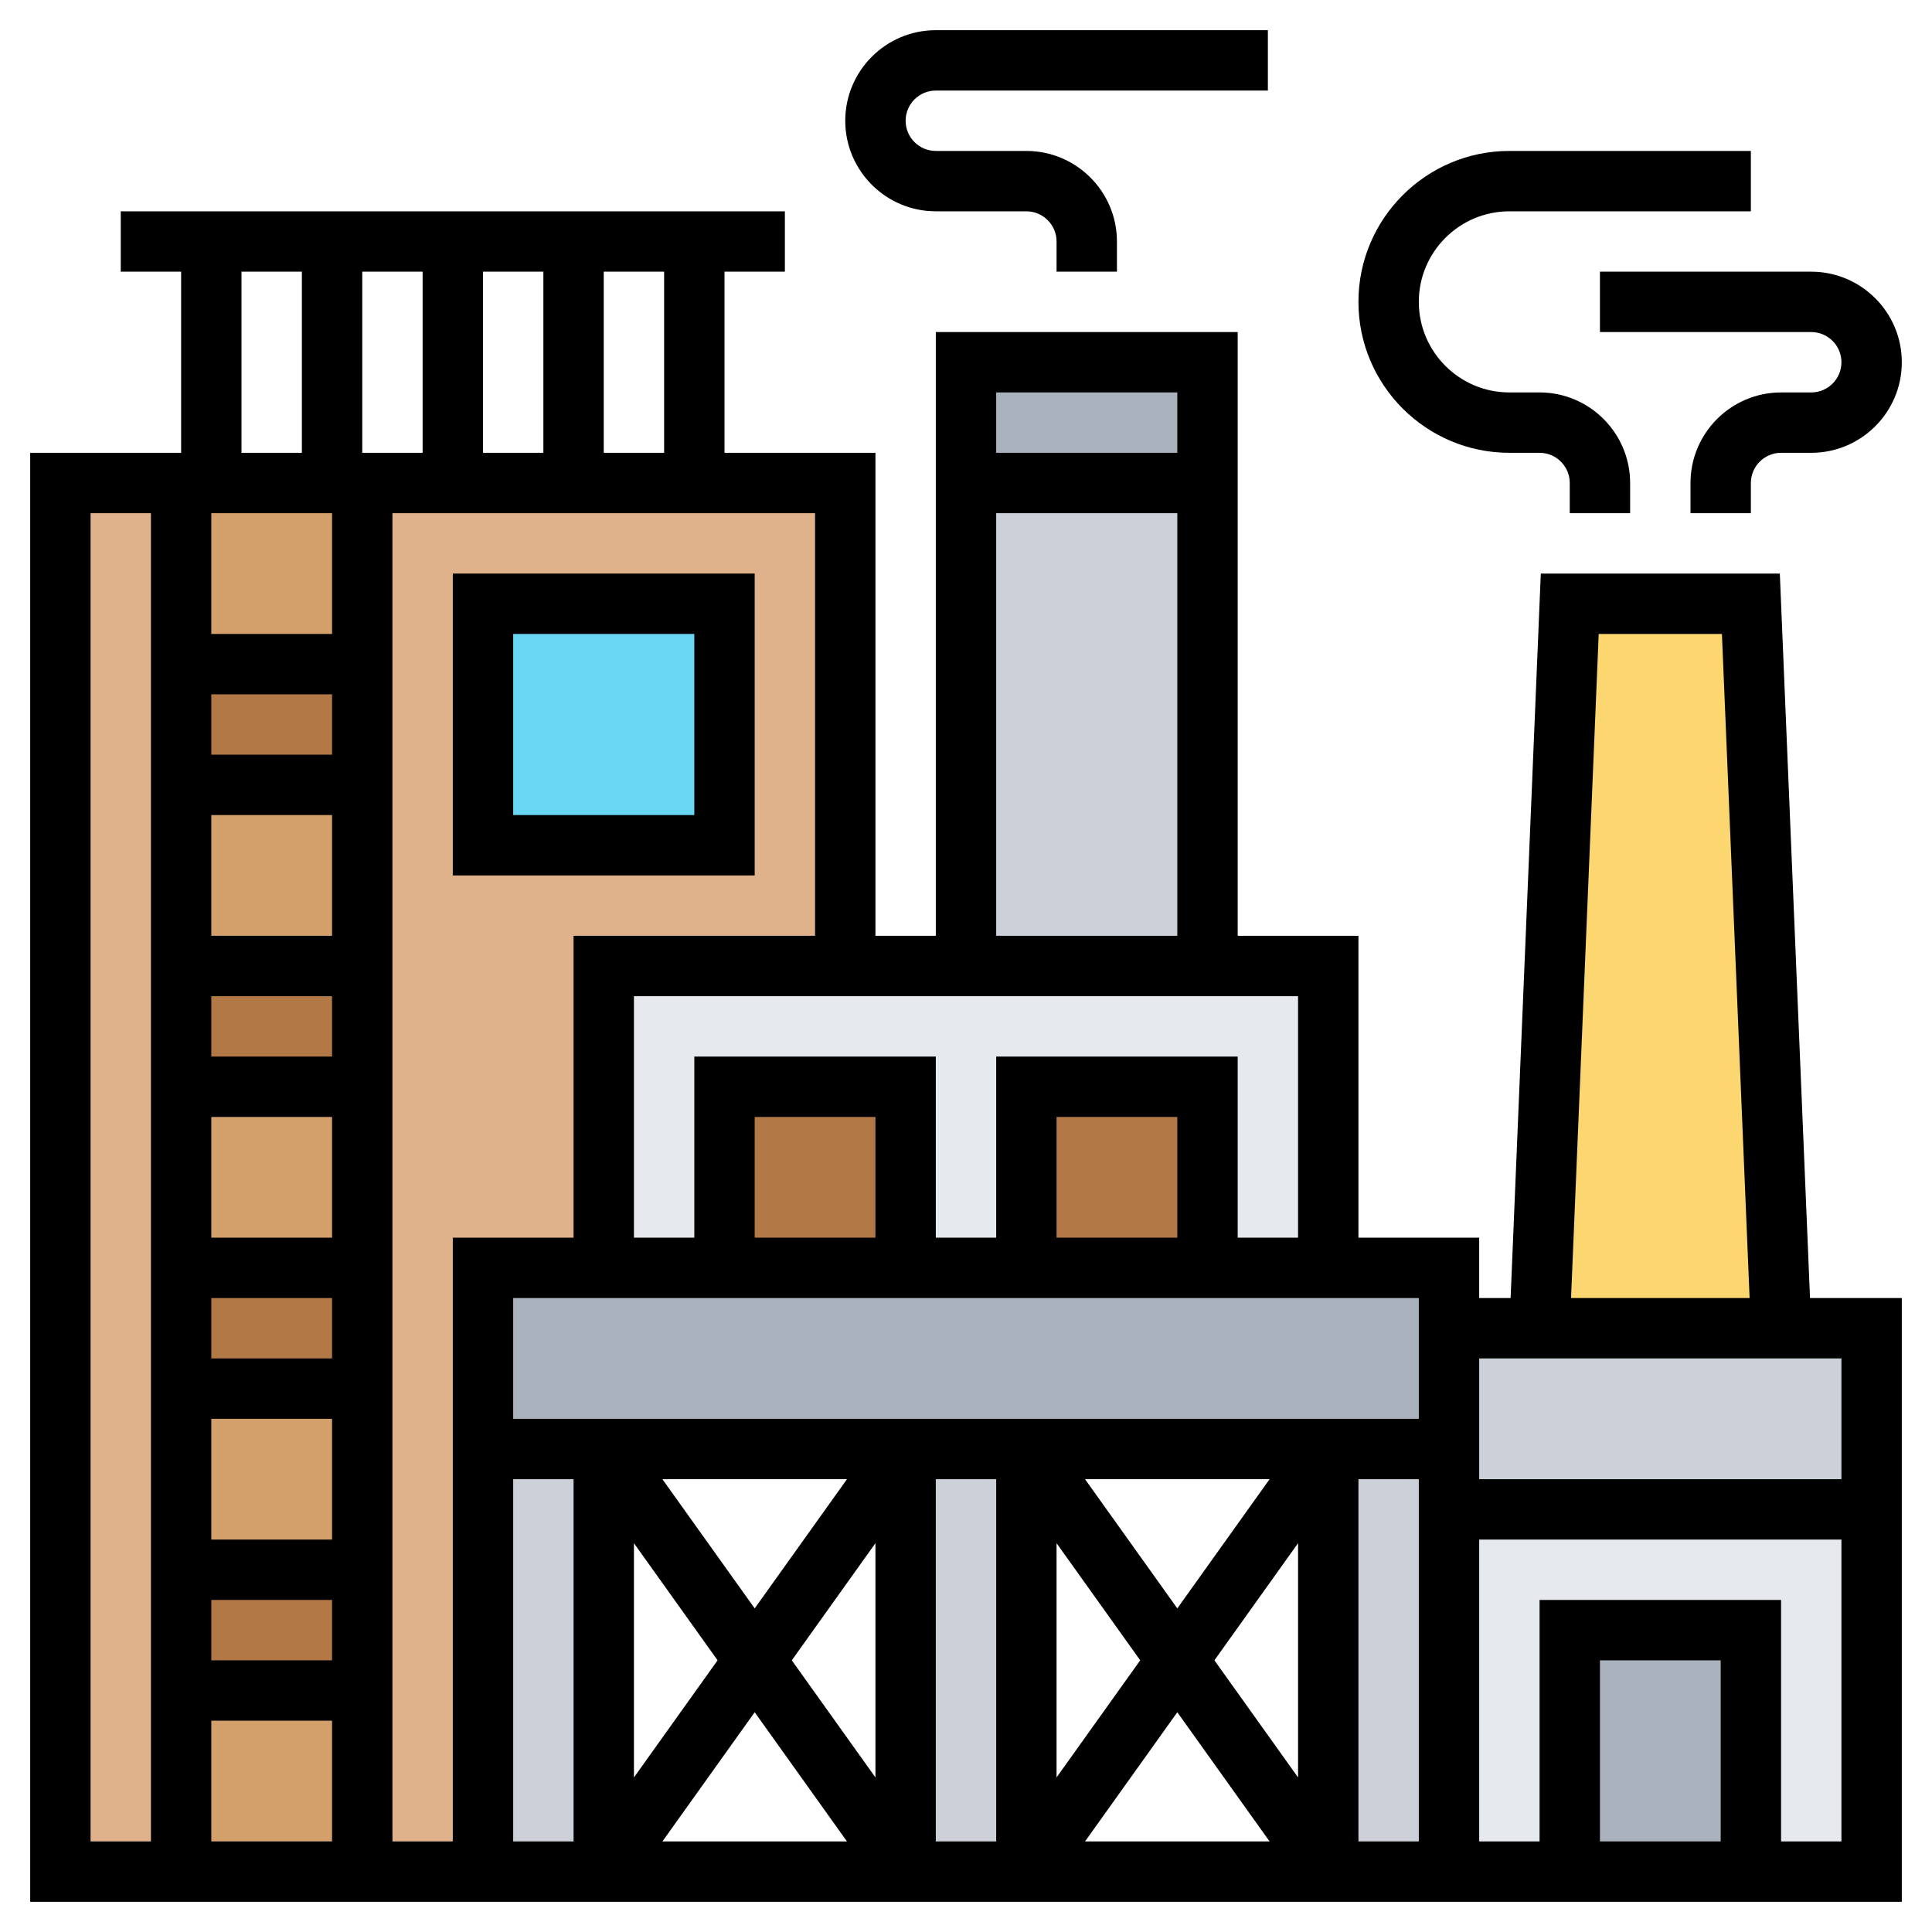 <svg id="Layer_5" enable-background="new 0 0 64 64" height="512" viewBox="0 0 64 64" width="512" xmlns="http://www.w3.org/2000/svg"><g><g><g><path d="m6 56h6v6h-6z" fill="#d3a06c"/></g><g><path d="m6 46h6v6h-6z" fill="#d3a06c"/></g><g><path d="m6 36h6v6h-6z" fill="#d3a06c"/></g><g><path d="m6 26h6v6h-6z" fill="#d3a06c"/></g><g><path d="m12 16v6h-6v-6h1 4z" fill="#d3a06c"/></g><g><path d="m6 56v6h-4v-46h4v6 4 6 4 6 4 6z" fill="#dfb28b"/></g><g><path d="m28 16v16h-8v10h-4v6 14h-4v-6-4-6-4-6-4-6-4-6h3 4 4z" fill="#dfb28b"/></g><g><path d="m6 22h6v4h-6z" fill="#b27946"/></g><g><path d="m6 32h6v4h-6z" fill="#b27946"/></g><g><path d="m6 42h6v4h-6z" fill="#b27946"/></g><g><path d="m6 52h6v4h-6z" fill="#b27946"/></g><g><path d="m16 20h8v8h-8z" fill="#69d6f4"/></g><g><path d="m62 44v6h-14v-2-4h3 8z" fill="#ccd1d9"/></g><g><path d="m48 44v4h-4-10-4-10-4v-6h4 4 6 4 6 4 4z" fill="#aab2bd"/></g><g><path d="m16 48h4v14h-4z" fill="#ccd1d9"/></g><g><path d="m30 48h4v14h-4z" fill="#ccd1d9"/></g><g><path d="m48 50v12h-4v-14h4z" fill="#ccd1d9"/></g><g><path d="m48 50h14v12h-14z" fill="#e6e9ed"/></g><g><path d="m52 54h6v8h-6z" fill="#aab2bd"/></g><g><path d="m58 20 1 24h-8l1-24z" fill="#fcd770"/></g><g><path d="m32 16h8v16h-8z" fill="#ccd1d9"/></g><g><path d="m32 12h8v4h-8z" fill="#aab2bd"/></g><g><path d="m20 32h24v10h-24z" fill="#e6e9ed"/></g><g><path d="m24 36h6v6h-6z" fill="#b27946"/></g><g><path d="m34 36h6v6h-6z" fill="#b27946"/></g></g><g><path d="m25 19h-10v10h10zm-2 8h-6v-6h6z"/><path d="m58.959 19h-7.918l-1 24h-1.041v-2h-4v-10h-4v-20h-10v20h-2v-16h-5v-6h2v-2h-22v2h2v6h-5v48h62v-20h-3.041zm-53.959 42h-2v-44h2zm47.959-40h4.082l.917 22h-5.915zm-19.959-8h6v2h-6zm0 4h6v14h-6zm10 16v8h-2v-6h-8v6h-2v-6h-8v6h-2v-8zm-4 4v4h-4v-4zm-10 0v4h-4v-4zm-9-28h2v6h-2zm-4 0h2v6h-2zm-8 0h2v6h-2zm3 52h-4v-4h4zm0-6h-4v-2h4zm0-4h-4v-4h4zm0-6h-4v-2h4zm0-4h-4v-4h4zm0-6h-4v-2h4zm0-4h-4v-4h4zm0-6h-4v-2h4zm0-4h-4v-4h4zm1-12h2v6h-2zm3 52h-2v-44h14v14h-8v10h-4zm4 0h-2v-12h2zm4.771-6-2.771 3.88v-7.76zm-1.828-6h6.114l-3.057 4.28zm0 12 3.057-4.28 3.057 4.28zm7.057-2.12-2.771-3.88 2.771-3.88zm4 2.12h-2v-12h2zm4.771-6-2.771 3.88v-7.76zm-1.828-6h6.114l-3.057 4.28zm0 12 3.057-4.28 3.057 4.28zm7.057-2.12-2.771-3.88 2.771-3.88zm4 2.12h-2v-12h2zm0-14h-30v-4h30zm10 14h-4v-6h4zm4 0h-2v-8h-8v8h-2v-10h12zm0-12h-12v-4h12z"/><path d="m31 7h3c.552 0 1 .449 1 1v1h2v-1c0-1.654-1.346-3-3-3h-3c-.552 0-1-.449-1-1s.448-1 1-1h11v-2h-11c-1.654 0-3 1.346-3 3s1.346 3 3 3z"/><path d="m53 11h7c.552 0 1 .449 1 1s-.448 1-1 1h-1c-1.654 0-3 1.346-3 3v1h2v-1c0-.551.448-1 1-1h1c1.654 0 3-1.346 3-3s-1.346-3-3-3h-7z"/><path d="m50 15h1c.552 0 1 .449 1 1v1h2v-1c0-1.654-1.346-3-3-3h-1c-1.654 0-3-1.346-3-3s1.346-3 3-3h8v-2h-8c-2.757 0-5 2.243-5 5s2.243 5 5 5z"/></g></g></svg>